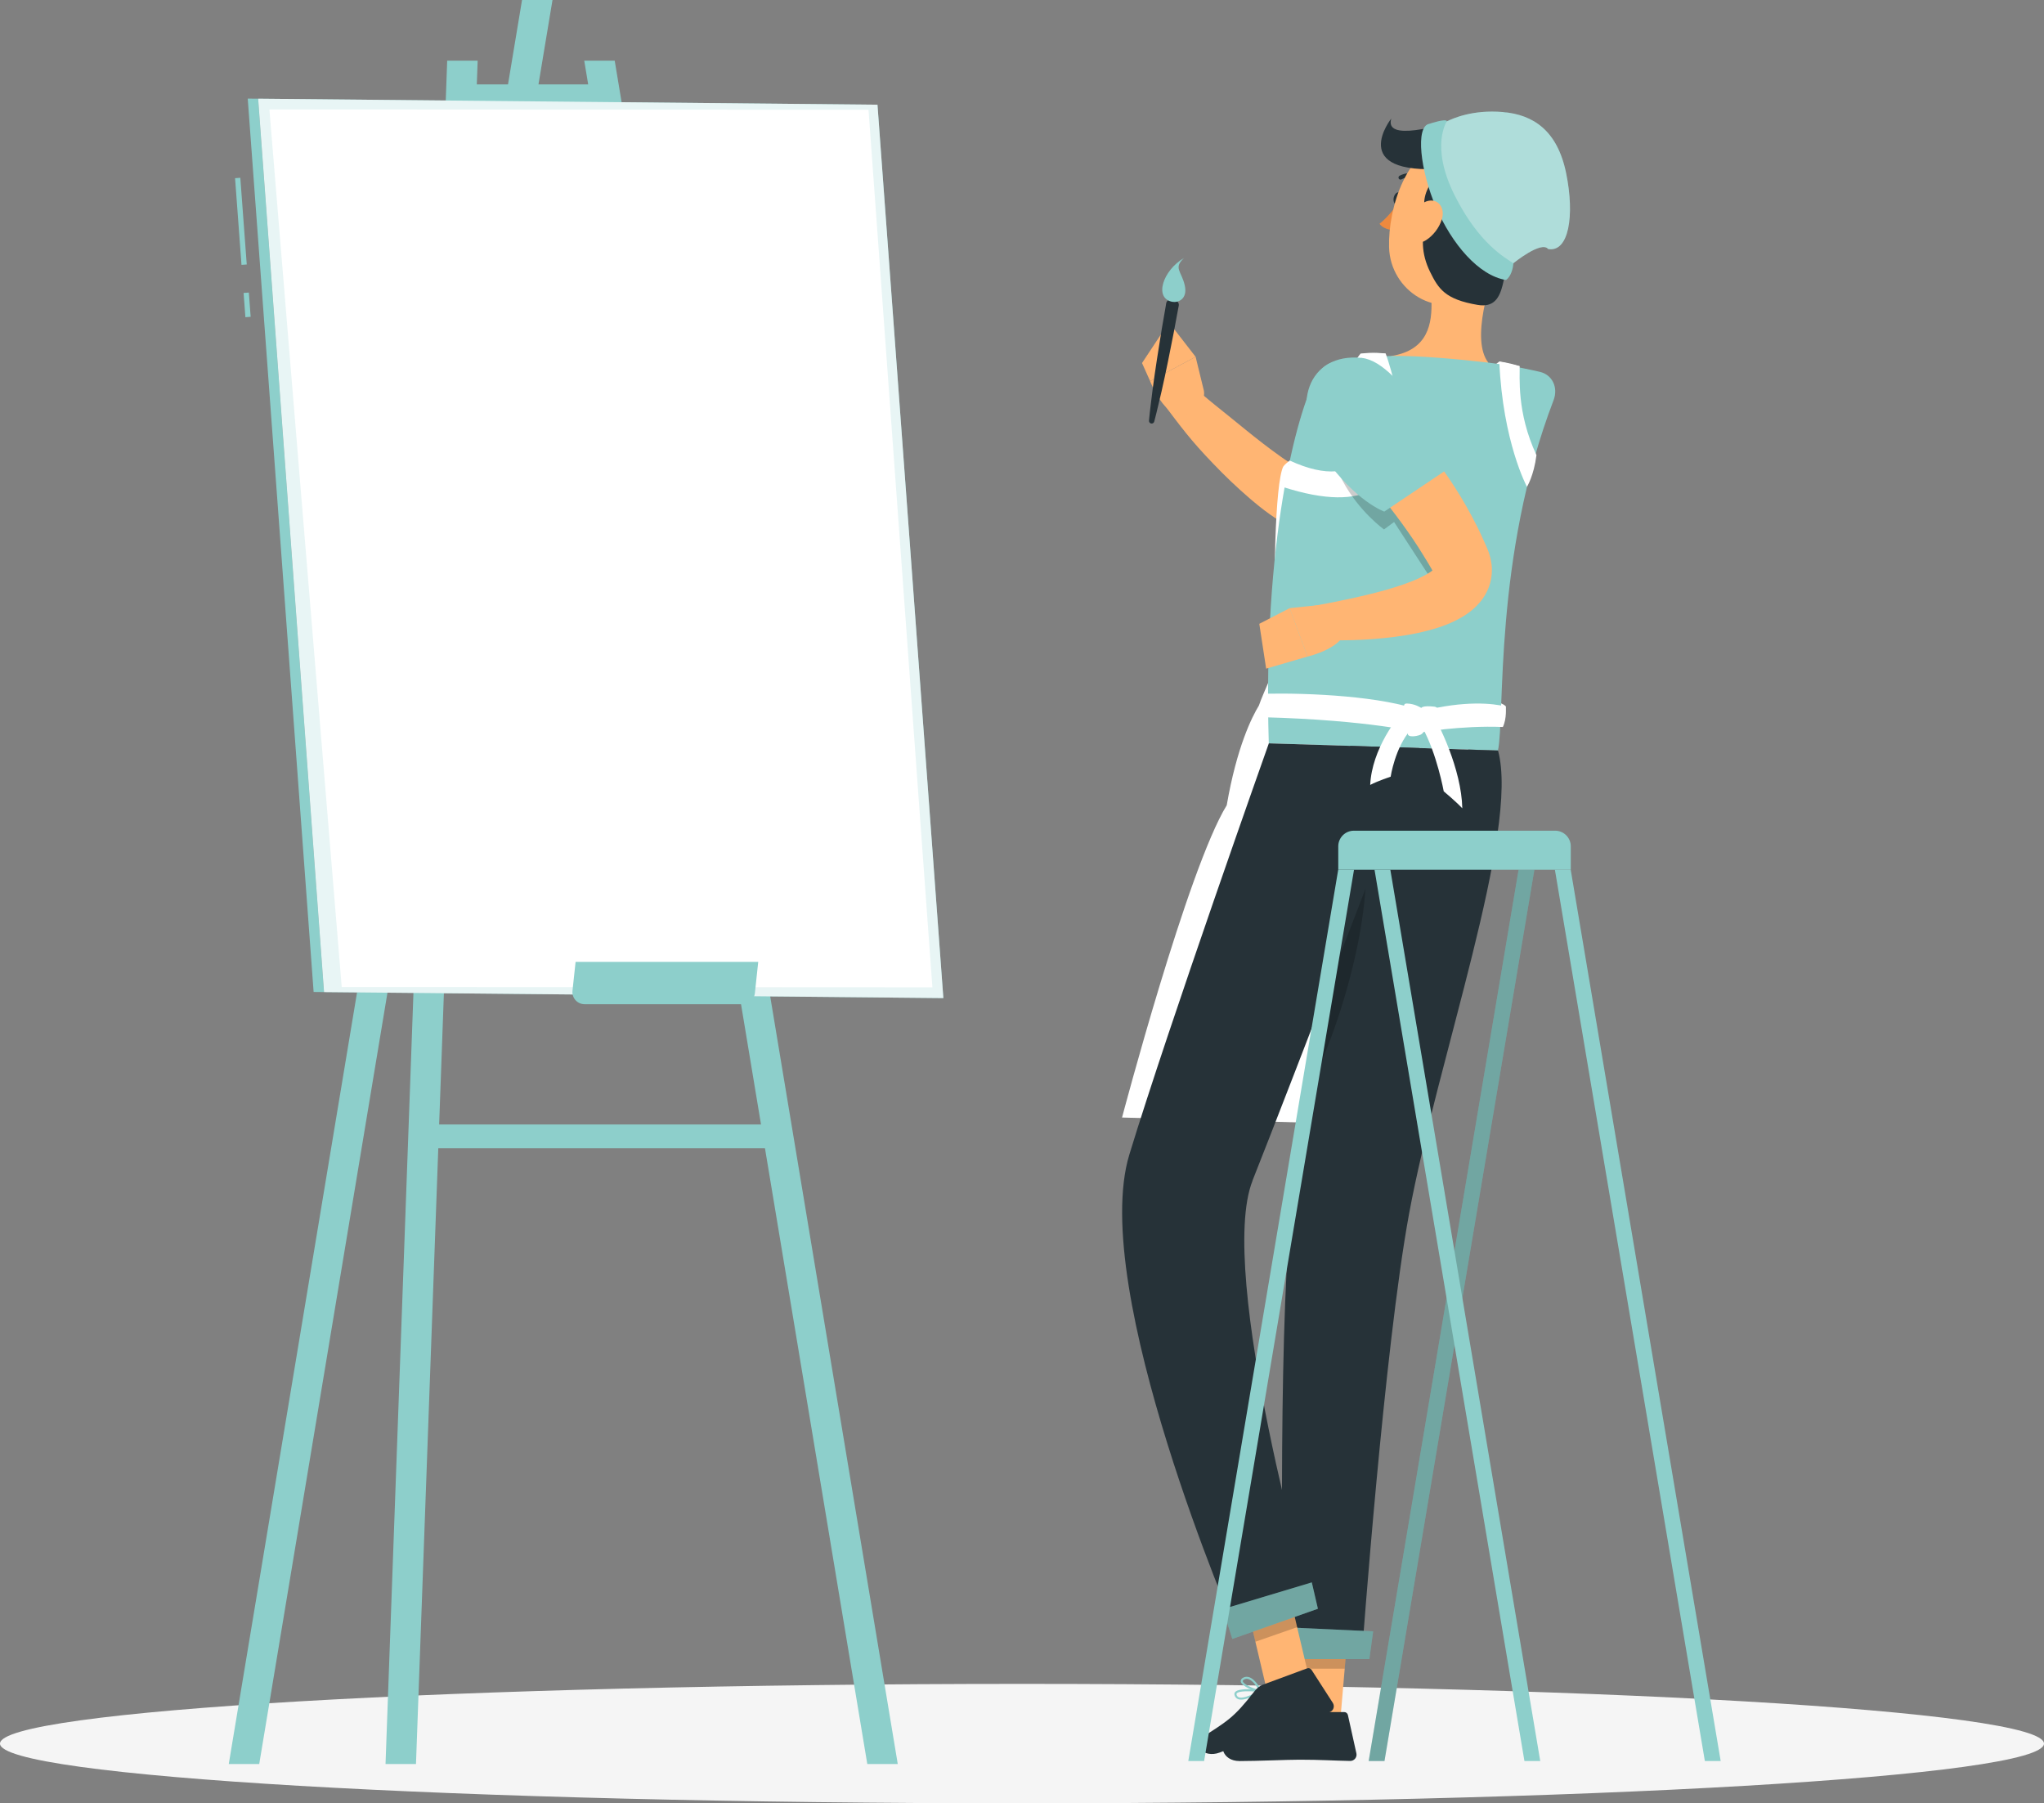 <svg width="297" height="262" viewBox="0 0 297 262" fill="none" xmlns="http://www.w3.org/2000/svg">
<rect x="0" y="0" width="297" height="262" fill="#808080" stroke="none"/>
<g clip-path="url(#clip0_618_2967)">
<path d="M148.5 262C230.514 262 297 258.116 297 253.324C297 248.532 230.514 244.648 148.5 244.648C66.486 244.648 0 248.532 0 253.324C0 258.116 66.486 262 148.5 262Z" fill="#F5F5F5"/>
<path d="M56.018 256.29H60.444L69.406 8.814H64.979L56.018 256.29Z" fill="#8DCFCB"/>
<path d="M130.448 256.29H126.021L84.892 8.814H89.319L130.448 256.29Z" fill="#8DCFCB"/>
<path d="M33.24 256.29H37.667L80.281 0H75.854L33.24 256.29Z" fill="#8DCFCB"/>
<path d="M67.368 15.428L87.297 15.428V12.263L67.368 12.263V15.428Z" fill="#8DCFCB"/>
<path d="M62.704 166.823H112.571V163.374H62.704V166.823Z" fill="#8DCFCB"/>
<path d="M36.159 42.505L35.395 42.562L35.657 46.085L36.421 46.028L36.159 42.505Z" fill="#8DCFCB"/>
<path d="M34.919 25.831L34.155 25.888L35.09 38.484L35.854 38.427L34.919 25.831Z" fill="#8DCFCB"/>
<path d="M45.571 144.121L47.087 144.137L37.514 14.34L35.997 14.325L45.571 144.121Z" fill="#8DCFCB"/>
<path d="M47.087 144.137L137.073 145.011L127.499 15.214L37.514 14.34L47.087 144.137Z" fill="#8DCFCB"/>
<path opacity="0.8" d="M47.087 144.137L137.073 145.011L127.499 15.214L37.514 14.34L47.087 144.137Z" fill="white"/>
<path d="M49.653 143.401L135.48 143.447L126.197 15.95L39.145 15.904L49.653 143.401Z" fill="white"/>
<path d="M84.946 145.9H107.923C108.826 145.9 109.585 145.218 109.684 144.321L110.174 139.745H83.636L83.184 143.938C83.069 144.988 83.889 145.9 84.946 145.9Z" fill="#8DCFCB"/>
<path d="M191.352 69.378C190.632 69.125 189.751 68.673 188.878 68.159C188.005 67.631 187.101 67.056 186.213 66.427C184.428 65.17 182.651 63.783 180.897 62.358C177.397 59.483 175.689 58.265 172.304 55.199L168.812 58.341C171.699 62.158 172.955 63.906 176.287 67.37C177.949 69.102 179.687 70.781 181.571 72.398C182.513 73.203 183.494 74.007 184.558 74.759C185.638 75.517 186.772 76.253 188.189 76.92C188.916 77.242 189.713 77.556 190.755 77.763C191.758 77.955 193.236 78.07 194.921 77.341C195.741 76.966 196.545 76.368 197.081 75.709C197.38 75.372 197.571 75.058 197.785 74.713C197.954 74.406 198.122 74.069 198.237 73.77L198.398 73.333L198.513 72.973L198.651 72.513L191.337 69.378H191.352Z" fill="#FFB573"/>
<path d="M178.247 116.997C179.718 108.505 181.908 104.175 182.919 102.511C183.739 100.166 184.911 98.265 185.47 95.391C184.911 84.814 185.286 70.191 186.45 67.807C187.116 66.749 191.811 64.174 192.194 64.082C192.891 57.322 197.671 51.398 197.671 51.398C197.671 51.398 199.578 51.236 201.347 51.367C196.614 57.667 195.986 61.737 195.61 63.408C201.094 62.557 206.609 62.756 210.76 63.17C212.123 56.425 217.86 52.532 217.86 52.532C217.86 52.532 218.97 52.616 220.824 53.206C215.907 58.51 215.003 61.798 214.39 63.63C216.458 63.944 218.794 67.891 218.794 67.891C215.439 81.565 212.973 93.475 212.912 96.41C212.858 99.354 214.03 98.71 214.421 101.354C218.434 101.868 218.794 102.634 218.794 102.634C218.794 102.634 218.97 104.435 218.365 105.615C216.902 104.949 214.16 104.673 214.16 104.673C210.392 124.784 205.107 144.083 204.709 163.52L163.037 162.363C163.037 162.363 172.58 126.217 178.247 116.997Z" fill="white"/>
<path d="M174.893 56.617L173.728 51.842L167.119 55.375C167.119 55.375 169.164 60.832 172.227 60.327L174.096 58.893C174.793 58.357 175.107 57.468 174.9 56.609L174.893 56.617Z" fill="#FFB573"/>
<path d="M169.846 46.837L165.939 52.746L167.119 55.375L173.729 51.842L169.846 46.837Z" fill="#FFB573"/>
<path d="M218.143 36.597C216.32 41.104 213.724 49.42 216.259 52.685C213.295 54.984 209.496 57.613 204.089 57.437C198.682 57.261 200.382 53.59 202.205 51.719C207.497 50.846 208.14 47.059 207.987 43.45L218.143 36.597Z" fill="#FFB573"/>
<path d="M203.361 26.059C203.445 26.105 203.552 26.105 203.644 26.059C204.801 25.446 205.743 25.936 205.781 25.959C205.927 26.036 206.103 25.982 206.18 25.844C206.256 25.699 206.202 25.523 206.065 25.446C206.011 25.415 204.809 24.771 203.361 25.538C203.215 25.614 203.162 25.791 203.238 25.936C203.269 25.99 203.307 26.028 203.361 26.059Z" fill="#263238"/>
<path d="M203.683 28.772C203.683 28.772 201.967 31.386 200.443 32.505C201.147 33.501 202.71 33.44 202.71 33.44L203.683 28.772Z" fill="#ED893E"/>
<path d="M203.683 28.964C203.583 29.454 203.231 29.807 202.909 29.738C202.588 29.669 202.412 29.217 202.511 28.718C202.611 28.228 202.963 27.875 203.285 27.944C203.606 28.013 203.783 28.466 203.683 28.964Z" fill="#263238"/>
<path d="M220.525 30.872C218.886 36.866 218.227 40.453 214.512 42.928C208.921 46.653 202.021 42.3 201.837 35.938C201.676 30.213 204.387 21.376 210.828 20.203C217.178 19.046 222.164 24.879 220.525 30.872Z" fill="#FFB573"/>
<path d="M207.558 31.869C206.363 34.122 206.539 36.935 207.773 39.449C209.006 41.963 209.963 43.495 214.712 44.3C219.46 45.097 217.859 38.56 220.073 35.961C222.286 33.363 230.16 25.231 222.202 23.185C223.902 17.184 219.598 15.183 214.099 16.839C208.6 18.502 201.155 20.556 202.158 17.222C202.158 17.222 195.61 25.484 209.817 24.503C205.138 28.504 207.566 31.869 207.566 31.869H207.558Z" fill="#263238"/>
<path d="M210.239 17.628C211.089 17.222 213.931 15.904 218.365 16.279C222.8 16.655 226.292 18.962 227.564 25.155C228.835 31.347 227.947 36.72 224.944 36.176C223.956 34.934 219.889 38.253 219.889 38.253C219.039 39.947 213.234 35.632 210.745 30.719C208.255 25.806 206.624 18.203 210.231 17.628H210.239Z" fill="#8DCFCB"/>
<path opacity="0.3" d="M210.239 17.628C211.089 17.222 213.931 15.904 218.365 16.279C222.8 16.655 226.292 18.962 227.564 25.155C228.835 31.347 227.947 36.72 224.944 36.176C223.956 34.934 219.889 38.253 219.889 38.253C219.039 39.947 213.234 35.632 210.745 30.719C208.255 25.806 206.624 18.203 210.231 17.628H210.239Z" fill="white"/>
<path d="M207.681 17.988C205.636 18.326 206.363 24.802 208.661 30.121C210.959 35.44 214.849 40.039 218.832 40.683C219.552 40.154 219.851 39.02 219.897 38.253C218.794 37.487 214.911 35.486 211.342 28.335C207.773 21.184 210.239 17.628 210.239 17.628C210.162 17.153 207.688 17.988 207.688 17.988H207.681Z" fill="#8DCFCB"/>
<path d="M209.511 31.846C209.105 33.179 208.171 34.275 207.214 34.888C205.774 35.816 204.77 34.681 204.939 33.095C205.084 31.662 206.011 29.462 207.574 29.171C209.105 28.887 209.978 30.32 209.511 31.846Z" fill="#FFB573"/>
<path d="M194.791 249.461H188.533L189.774 234.968H196.031L194.791 249.461Z" fill="#FFB573"/>
<path d="M187.691 248.741H195.319C195.572 248.741 195.794 248.917 195.855 249.17L197.088 254.734C197.219 255.309 196.767 255.861 196.169 255.845C193.718 255.8 191.926 255.662 188.832 255.662C186.933 255.662 182.751 255.861 180.124 255.861C177.497 255.861 177.152 253.263 178.232 253.025C183.05 251.967 185.133 250.511 186.672 249.124C186.948 248.871 187.316 248.741 187.691 248.741Z" fill="#263238"/>
<path opacity="0.2" d="M196.032 234.968H189.774L189.139 242.44H195.396L196.032 234.968Z" fill="black"/>
<path d="M170.106 43.457C169.34 43.702 169.478 44.101 169.386 44.469L169.195 45.573L168.812 47.78L168.107 52.21C167.877 53.689 167.67 55.168 167.471 56.648C167.295 58.135 167.088 59.614 166.95 61.108C166.927 61.323 167.088 61.514 167.303 61.538C167.494 61.553 167.67 61.43 167.716 61.246C168.099 59.798 168.421 58.334 168.773 56.885C169.103 55.429 169.417 53.965 169.715 52.501L170.588 48.109L170.994 45.91L171.201 44.806C171.239 44.431 171.508 44.101 170.872 43.611C170.65 43.434 170.359 43.396 170.106 43.472V43.457Z" fill="#263238"/>
<path d="M170.328 43.848C171.132 44.009 172.603 43.503 172.151 41.465C171.699 39.418 170.443 38.95 172.044 37.487C168.995 39.242 167.632 43.312 170.32 43.848H170.328Z" fill="#8DCFCB"/>
<path d="M225.741 58.142C217.002 80.951 218.702 104.136 217.66 109.034C212.774 108.888 194.385 108.313 184.359 107.999C183.478 78.729 188.327 60.135 191.329 54.563C191.926 53.459 193.014 52.662 194.216 52.478C195.097 52.34 196.231 52.187 197.502 52.049C198.429 51.949 199.432 51.857 200.466 51.796C201.04 51.758 201.615 51.735 202.205 51.719C205.988 51.635 212.085 52.195 216.267 52.685C217.14 52.792 218.028 52.915 218.886 53.053C219.682 53.183 220.456 53.329 221.191 53.475C222.118 53.658 222.983 53.85 223.749 54.026C225.549 54.44 226.445 56.295 225.741 58.142Z" fill="#8DCFCB"/>
<path d="M187.415 66.91L186.366 70.735C211.686 78.92 201.347 51.374 201.347 51.374C201.347 51.374 199.47 51.091 197.67 51.405C202.58 65.086 197.931 71.785 187.415 66.918V66.91Z" fill="white"/>
<path opacity="0.2" d="M201.125 60.932C207.099 60.725 209.979 71.448 209.979 71.448L209.197 72.03L214.413 81.051L208.278 84.63L202.565 75.839L201.102 76.92C201.102 76.92 197.471 74.337 195.09 69.861C191.804 63.676 193.879 61.193 201.125 60.94V60.932Z" fill="black"/>
<path d="M216.726 82.032C216.665 81.465 216.542 80.936 216.389 80.461C216.312 80.216 216.228 79.993 216.136 79.779L215.914 79.258C215.47 78.284 215.049 77.303 214.558 76.353C213.593 74.452 212.552 72.59 211.395 70.804C210.254 69.01 209.013 67.286 207.688 65.623C207.014 64.795 206.333 63.983 205.613 63.185C205.26 62.787 204.893 62.388 204.517 61.99L203.935 61.4L203.277 60.763L196.728 67.623L197.571 68.535C197.877 68.865 198.183 69.194 198.49 69.539C199.103 70.221 199.692 70.934 200.282 71.647C201.469 73.065 202.603 74.544 203.698 76.039C204.785 77.541 205.842 79.066 206.8 80.653C207.275 81.381 207.696 82.132 208.14 82.883C207.704 83.228 207.06 83.596 206.34 83.933C204.862 84.646 203.101 85.205 201.316 85.726C197.716 86.73 193.841 87.497 190.065 88.187L190.249 92.885C194.415 93.153 198.467 93.061 202.679 92.525C204.786 92.257 206.899 91.85 209.136 91.13C210.254 90.762 211.403 90.279 212.628 89.543C213.241 89.16 213.877 88.7 214.512 88.072C215.14 87.443 215.791 86.623 216.243 85.527C216.703 84.446 216.864 83.144 216.734 82.017L216.726 82.032Z" fill="#FFB573"/>
<path d="M192.271 87.849L187.385 88.355L189.989 95.391C189.989 95.391 195.664 94.104 195.588 91.007L194.423 88.961C193.987 88.194 193.144 87.765 192.271 87.857V87.849Z" fill="#FFB573"/>
<path d="M182.98 90.632L183.976 97.146L189.988 95.391L187.392 88.355L182.98 90.632Z" fill="#FFB573"/>
<path d="M197.877 52.003C203.828 52.624 211.074 67.661 211.074 67.661L201.14 74.329C201.14 74.329 197.004 72.865 192.547 66.55C187.185 58.955 190.119 51.191 197.877 52.003Z" fill="#8DCFCB"/>
<path d="M196.177 108.367C196.177 108.367 189.361 157.534 187.568 175.867C185.608 195.94 186.458 240.072 186.458 240.072H197.916C197.916 240.072 201.132 195.933 204.74 176.366C208.845 154.085 220.839 120.699 217.668 109.041L196.177 108.367Z" fill="#263238"/>
<path opacity="0.2" d="M198.237 123.014C197.824 123.152 196.001 123.366 194.086 123.68C192.7 133.997 190.869 147.8 189.445 159.45C194.745 150.169 199.677 132.249 198.237 123.014Z" fill="black"/>
<path d="M185.485 241.045H198.973L199.524 237.014L185.432 236.363L185.485 241.045Z" fill="#8DCFCB"/>
<path opacity="0.2" d="M185.485 241.045H198.973L199.524 237.014L185.432 236.363L185.485 241.045Z" fill="black"/>
<path d="M185.623 249.829C186.205 249.829 186.826 249.706 187.262 249.607C187.323 249.591 187.362 249.545 187.377 249.484C187.385 249.423 187.362 249.369 187.308 249.331C187.078 249.185 185.064 247.951 184.367 248.304C184.26 248.357 184.13 248.48 184.114 248.725C184.091 249.055 184.199 249.323 184.421 249.507C184.704 249.745 185.148 249.829 185.623 249.829ZM186.833 249.392C185.769 249.607 184.957 249.568 184.612 249.277C184.459 249.154 184.398 248.978 184.413 248.741C184.413 248.626 184.467 248.587 184.505 248.564C184.865 248.38 186.014 248.917 186.833 249.392Z" fill="#8DCFCB"/>
<path d="M187.224 249.614C187.224 249.614 187.277 249.607 187.308 249.591C187.354 249.561 187.377 249.507 187.377 249.453C187.377 249.377 187.224 247.568 186.496 246.978C186.305 246.825 186.098 246.756 185.868 246.786C185.516 246.832 185.424 247.047 185.393 247.177C185.263 247.875 186.511 249.246 187.162 249.599C187.185 249.614 187.208 249.614 187.231 249.614H187.224ZM185.96 247.077C186.083 247.077 186.197 247.123 186.297 247.208C186.764 247.591 186.963 248.641 187.032 249.17C186.389 248.679 185.592 247.645 185.669 247.231C185.669 247.192 185.692 247.108 185.883 247.077C185.883 247.077 185.929 247.077 185.952 247.077H185.96Z" fill="#8DCFCB"/>
<path d="M190.058 243.1L183.992 245.215L180.729 231.396L186.787 229.273L190.058 243.1Z" fill="#FFB573"/>
<path d="M183.279 245.606C183.241 245.545 182.498 244.019 181.525 243.682C181.234 243.582 180.943 243.598 180.668 243.728C180.361 243.881 180.285 244.065 180.285 244.219C180.285 244.249 180.285 244.28 180.285 244.311C180.43 245.016 182.299 245.767 183.126 245.82C183.164 245.82 183.203 245.82 183.226 245.79L183.256 245.759C183.287 245.713 183.295 245.659 183.272 245.606H183.279ZM180.583 244.257C180.583 244.257 180.568 244.157 180.668 244.081C180.698 244.05 180.744 244.027 180.798 243.996C180.913 243.943 181.028 243.912 181.142 243.912C181.242 243.912 181.334 243.935 181.434 243.966C182.069 244.188 182.628 245.054 182.873 245.491C181.993 245.322 180.668 244.678 180.583 244.257Z" fill="#8DCFCB"/>
<path d="M183.233 245.79C183.279 245.751 183.295 245.698 183.287 245.644C183.272 245.583 183.226 245.537 183.157 245.529C182.843 245.491 180.04 245.169 179.473 245.828C179.366 245.958 179.335 246.112 179.381 246.28C179.465 246.564 179.634 246.763 179.894 246.863C180.752 247.192 182.345 246.342 183.218 245.805L183.233 245.79ZM179.741 245.981C180.124 245.667 181.587 245.682 182.682 245.782C181.464 246.48 180.476 246.778 180.001 246.595C179.833 246.526 179.726 246.403 179.672 246.211C179.649 246.135 179.657 246.081 179.703 246.027C179.718 246.012 179.726 245.997 179.749 245.989L179.741 245.981Z" fill="#8DCFCB"/>
<path d="M183.509 244.763L189.92 242.394C190.157 242.302 190.425 242.394 190.571 242.609L193.657 247.399C193.979 247.898 193.757 248.564 193.198 248.756C190.869 249.568 187.484 250.672 184.574 251.745C181.173 253.002 181.196 253.155 177.214 254.627C174.809 255.516 173.238 253.332 174.165 252.734C178.385 250.028 179.213 249.653 182.268 245.736C182.598 245.307 183.004 244.947 183.509 244.755V244.763Z" fill="#263238"/>
<path opacity="0.2" d="M180.729 231.396L182.414 238.524L188.472 236.409L186.795 229.281L180.729 231.396Z" fill="black"/>
<path d="M182 171.506C187.308 158.178 206.256 108.681 206.256 108.681L184.367 107.999C184.367 107.999 169.845 148.896 164.101 167.736C158.119 187.326 179.603 236.96 179.603 236.96L190.617 233.527C190.617 233.527 176.7 184.842 182.008 171.514L182 171.506Z" fill="#263238"/>
<path d="M179.059 238.118L191.497 233.734L190.609 229.901L177.681 233.787L179.059 238.118Z" fill="#8DCFCB"/>
<path opacity="0.2" d="M179.059 238.118L191.497 233.734L190.609 229.901L177.681 233.787L179.059 238.118Z" fill="black"/>
<path d="M183.938 100.787L183.585 104.205C199.064 104.619 206.248 106.443 206.248 106.443C206.248 106.443 206.532 105.133 206.593 103.316C200.979 101.147 190.256 100.664 183.938 100.787Z" fill="white"/>
<path d="M218.786 102.642L218.357 105.623C212.307 105.37 206.18 106.443 206.18 106.443C206.18 106.443 205.95 104.726 206.593 103.316C212.912 101.73 216.933 102.197 218.786 102.642Z" fill="white"/>
<path d="M220.816 53.206L217.852 52.532C218.365 64.251 221.873 70.727 221.873 70.727C221.873 70.727 222.869 69.156 223.252 66.121C220.318 59.844 220.877 54.624 220.808 53.199L220.816 53.206Z" fill="white"/>
<path d="M204.579 106.443C204.311 107.332 206.31 106.918 206.601 106.627C206.892 106.336 210.132 102.856 208.386 102.665C206.639 102.473 206.517 102.856 206.517 102.856C206.517 102.856 205.621 102.235 204.411 102.212C203.201 102.197 205.123 104.619 204.579 106.443Z" fill="white"/>
<path d="M204.395 102.91C203.07 103.945 199.325 108.896 199.095 114.039C200.259 113.433 202.067 112.843 202.067 112.843C202.067 112.843 202.703 108.597 205 106.006L204.395 102.91Z" fill="white"/>
<path d="M207.827 103.286C209.021 104.933 212.361 111.77 212.476 117.434C211.419 116.323 209.78 114.974 209.78 114.974C209.78 114.974 208.776 109.494 206.724 105.792L207.834 103.293L207.827 103.286Z" fill="white"/>
<path d="M196.744 126.363H194.446L172.664 255.853H174.962L196.744 126.363Z" fill="#8DCFCB"/>
<path d="M222.953 126.363H220.655L198.873 255.853H201.171L222.953 126.363Z" fill="#8DCFCB"/>
<path opacity="0.2" d="M222.953 126.363H220.655L198.873 255.853H201.171L222.953 126.363Z" fill="black"/>
<path d="M225.932 126.363H228.23L250.02 255.853H247.722L225.932 126.363Z" fill="#8DCFCB"/>
<path d="M199.723 126.363H202.021L223.803 255.853H221.505L199.723 126.363Z" fill="#8DCFCB"/>
<path d="M196.713 120.691H225.971C227.219 120.691 228.238 121.703 228.238 122.96V126.363H194.454V122.96C194.454 121.711 195.465 120.691 196.721 120.691H196.713Z" fill="#8DCFCB"/>
</g>
<defs>
<clipPath id="clip0_618_2967">
<rect width="297" height="262" fill="white"/>
</clipPath>
</defs>
</svg>
